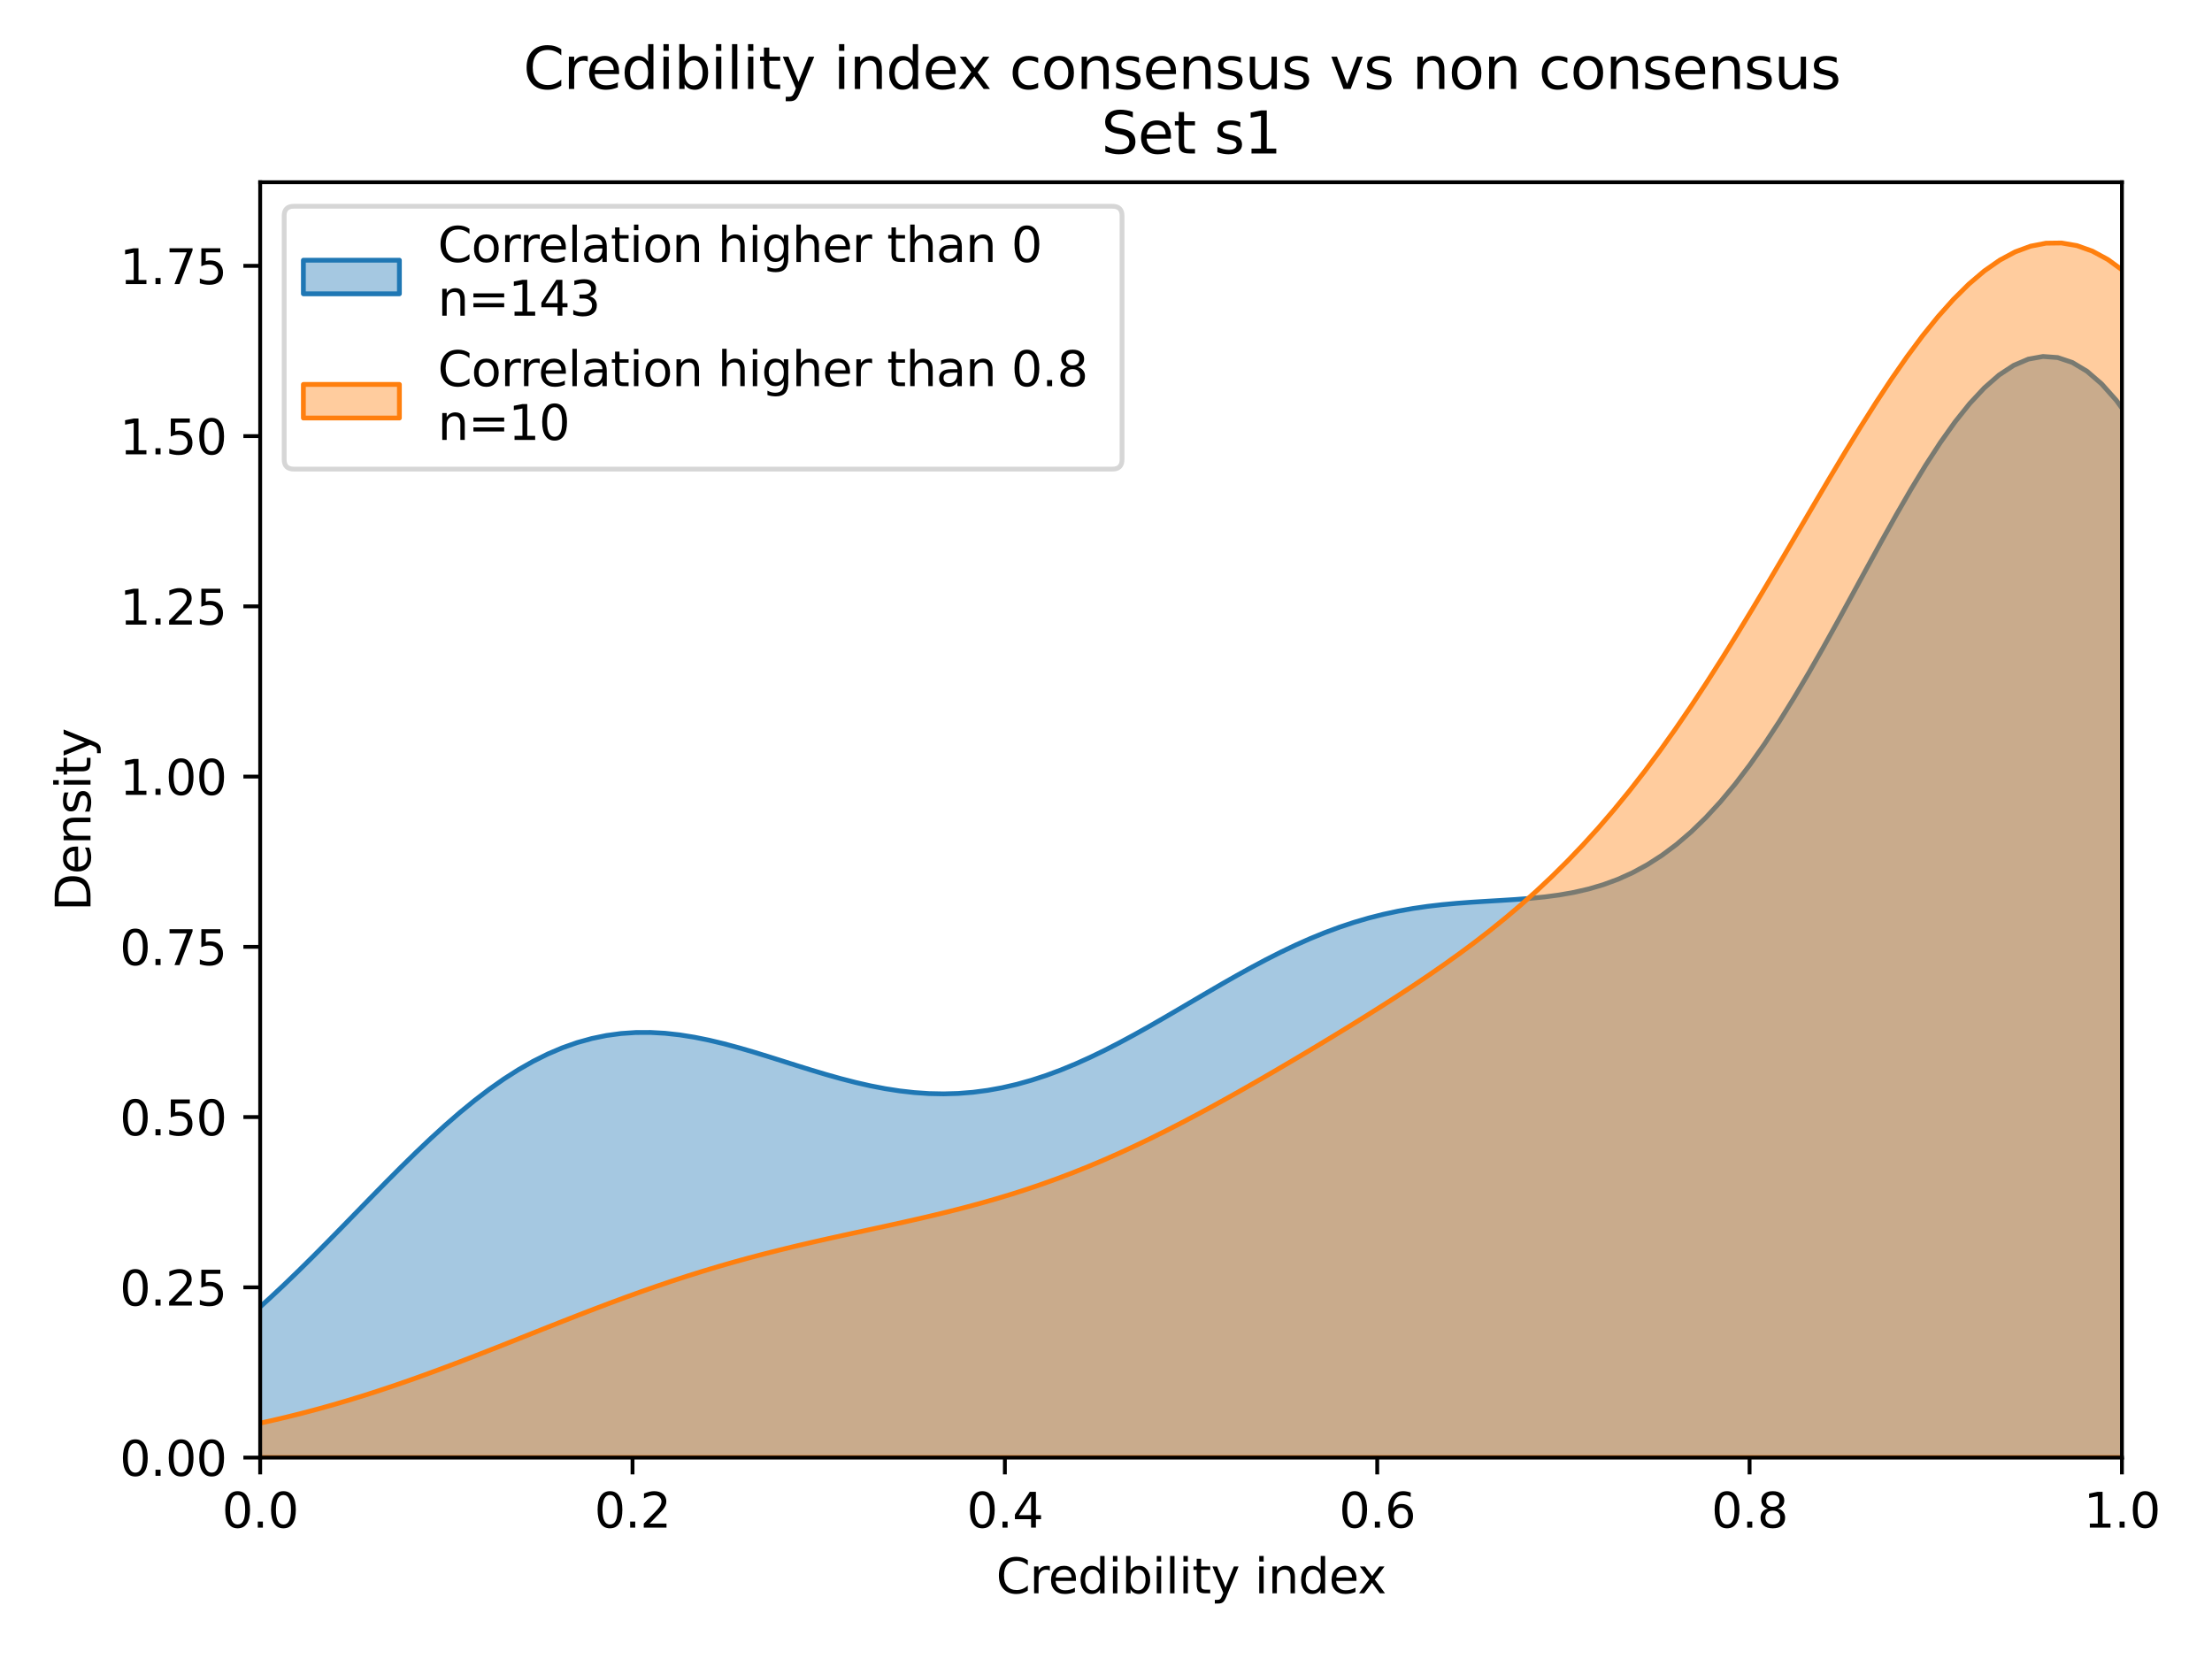 <?xml version="1.0" encoding="utf-8" standalone="no"?>
<!DOCTYPE svg PUBLIC "-//W3C//DTD SVG 1.1//EN"
  "http://www.w3.org/Graphics/SVG/1.1/DTD/svg11.dtd">
<svg height="345.6pt" version="1.1" viewBox="0 0 460.8 345.6" width="460.8pt" xmlns="http://www.w3.org/2000/svg" xmlns:xlink="http://www.w3.org/1999/xlink">
 <defs>
  <style type="text/css">*{stroke-linecap:butt;stroke-linejoin:round;}</style>
 </defs>
 <g id="figure_1">
  <g id="patch_1">
   <path d="M 0 345.6 
L 460.8 345.6 
L 460.8 0 
L 0 0 
z
" style="fill:#ffffff;"/>
  </g>
  <g id="axes_1">
   <g id="patch_2">
    <path d="M 54.2 303.64 
L 442.035 303.64 
L 442.035 37.968 
L 54.2 37.968 
z
" style="fill:#ffffff;"/>
   </g>
   <g id="PolyCollection_1">
    <path clip-path="url(#p55fa943bf1)" d="M -32.456 303.165 
L -32.456 303.64 
L -29.402 303.64 
L -26.348 303.64 
L -23.295 303.64 
L -20.241 303.64 
L -17.187 303.64 
L -14.133 303.64 
L -11.08 303.64 
L -8.026 303.64 
L -4.972 303.64 
L -1.919 303.64 
L 1.135 303.64 
L 4.189 303.64 
L 7.242 303.64 
L 10.296 303.64 
L 13.35 303.64 
L 16.404 303.64 
L 19.457 303.64 
L 22.511 303.64 
L 25.565 303.64 
L 28.618 303.64 
L 31.672 303.64 
L 34.726 303.64 
L 37.779 303.64 
L 40.833 303.64 
L 43.887 303.64 
L 46.941 303.64 
L 49.994 303.64 
L 53.048 303.64 
L 56.102 303.64 
L 59.155 303.64 
L 62.209 303.64 
L 65.263 303.64 
L 68.316 303.64 
L 71.37 303.64 
L 74.424 303.64 
L 77.478 303.64 
L 80.531 303.64 
L 83.585 303.64 
L 86.639 303.64 
L 89.692 303.64 
L 92.746 303.64 
L 95.8 303.64 
L 98.853 303.64 
L 101.907 303.64 
L 104.961 303.64 
L 108.015 303.64 
L 111.068 303.64 
L 114.122 303.64 
L 117.176 303.64 
L 120.229 303.64 
L 123.283 303.64 
L 126.337 303.64 
L 129.39 303.64 
L 132.444 303.64 
L 135.498 303.64 
L 138.552 303.64 
L 141.605 303.64 
L 144.659 303.64 
L 147.713 303.64 
L 150.766 303.64 
L 153.82 303.64 
L 156.874 303.64 
L 159.928 303.64 
L 162.981 303.64 
L 166.035 303.64 
L 169.089 303.64 
L 172.142 303.64 
L 175.196 303.64 
L 178.25 303.64 
L 181.303 303.64 
L 184.357 303.64 
L 187.411 303.64 
L 190.465 303.64 
L 193.518 303.64 
L 196.572 303.64 
L 199.626 303.64 
L 202.679 303.64 
L 205.733 303.64 
L 208.787 303.64 
L 211.84 303.64 
L 214.894 303.64 
L 217.948 303.64 
L 221.002 303.64 
L 224.055 303.64 
L 227.109 303.64 
L 230.163 303.64 
L 233.216 303.64 
L 236.27 303.64 
L 239.324 303.64 
L 242.377 303.64 
L 245.431 303.64 
L 248.485 303.64 
L 251.539 303.64 
L 254.592 303.64 
L 257.646 303.64 
L 260.7 303.64 
L 263.753 303.64 
L 266.807 303.64 
L 269.861 303.64 
L 272.914 303.64 
L 275.968 303.64 
L 279.022 303.64 
L 282.076 303.64 
L 285.129 303.64 
L 288.183 303.64 
L 291.237 303.64 
L 294.29 303.64 
L 297.344 303.64 
L 300.398 303.64 
L 303.451 303.64 
L 306.505 303.64 
L 309.559 303.64 
L 312.613 303.64 
L 315.666 303.64 
L 318.72 303.64 
L 321.774 303.64 
L 324.827 303.64 
L 327.881 303.64 
L 330.935 303.64 
L 333.988 303.64 
L 337.042 303.64 
L 340.096 303.64 
L 343.15 303.64 
L 346.203 303.64 
L 349.257 303.64 
L 352.311 303.64 
L 355.364 303.64 
L 358.418 303.64 
L 361.472 303.64 
L 364.525 303.64 
L 367.579 303.64 
L 370.633 303.64 
L 373.687 303.64 
L 376.74 303.64 
L 379.794 303.64 
L 382.848 303.64 
L 385.901 303.64 
L 388.955 303.64 
L 392.009 303.64 
L 395.063 303.64 
L 398.116 303.64 
L 401.17 303.64 
L 404.224 303.64 
L 407.277 303.64 
L 410.331 303.64 
L 413.385 303.64 
L 416.438 303.64 
L 419.492 303.64 
L 422.546 303.64 
L 425.6 303.64 
L 428.653 303.64 
L 431.707 303.64 
L 434.761 303.64 
L 437.814 303.64 
L 440.868 303.64 
L 443.922 303.64 
L 446.975 303.64 
L 450.029 303.64 
L 453.083 303.64 
L 456.137 303.64 
L 459.19 303.64 
L 462.244 303.64 
L 465.298 303.64 
L 468.351 303.64 
L 471.405 303.64 
L 474.459 303.64 
L 477.512 303.64 
L 480.566 303.64 
L 483.62 303.64 
L 486.674 303.64 
L 489.727 303.64 
L 492.781 303.64 
L 495.835 303.64 
L 498.888 303.64 
L 501.942 303.64 
L 504.996 303.64 
L 508.049 303.64 
L 511.103 303.64 
L 514.157 303.64 
L 517.211 303.64 
L 520.264 303.64 
L 523.318 303.64 
L 526.372 303.64 
L 529.425 303.64 
L 532.479 303.64 
L 535.533 303.64 
L 538.586 303.64 
L 541.64 303.64 
L 544.694 303.64 
L 547.748 303.64 
L 550.801 303.64 
L 553.855 303.64 
L 556.909 303.64 
L 559.962 303.64 
L 563.016 303.64 
L 566.07 303.64 
L 569.123 303.64 
L 572.177 303.64 
L 575.231 303.64 
L 575.231 301.978 
L 575.231 301.978 
L 572.177 301.594 
L 569.123 301.134 
L 566.07 300.584 
L 563.016 299.93 
L 559.962 299.157 
L 556.909 298.249 
L 553.855 297.185 
L 550.801 295.947 
L 547.748 294.513 
L 544.694 292.862 
L 541.64 290.969 
L 538.586 288.812 
L 535.533 286.367 
L 532.479 283.61 
L 529.425 280.517 
L 526.372 277.067 
L 523.318 273.24 
L 520.264 269.018 
L 517.211 264.387 
L 514.157 259.336 
L 511.103 253.857 
L 508.049 247.95 
L 504.996 241.618 
L 501.942 234.873 
L 498.888 227.73 
L 495.835 220.213 
L 492.781 212.354 
L 489.727 204.19 
L 486.674 195.767 
L 483.62 187.136 
L 480.566 178.358 
L 477.512 169.495 
L 474.459 160.617 
L 471.405 151.798 
L 468.351 143.113 
L 465.298 134.642 
L 462.244 126.463 
L 459.19 118.653 
L 456.137 111.287 
L 453.083 104.436 
L 450.029 98.167 
L 446.975 92.539 
L 443.922 87.605 
L 440.868 83.406 
L 437.814 79.977 
L 434.761 77.341 
L 431.707 75.51 
L 428.653 74.486 
L 425.6 74.26 
L 422.546 74.812 
L 419.492 76.113 
L 416.438 78.121 
L 413.385 80.791 
L 410.331 84.064 
L 407.277 87.881 
L 404.224 92.173 
L 401.17 96.87 
L 398.116 101.897 
L 395.063 107.181 
L 392.009 112.647 
L 388.955 118.222 
L 385.901 123.836 
L 382.848 129.422 
L 379.794 134.919 
L 376.74 140.271 
L 373.687 145.427 
L 370.633 150.345 
L 367.579 154.986 
L 364.525 159.323 
L 361.472 163.333 
L 358.418 167.001 
L 355.364 170.318 
L 352.311 173.284 
L 349.257 175.902 
L 346.203 178.183 
L 343.15 180.142 
L 340.096 181.797 
L 337.042 183.174 
L 333.988 184.296 
L 330.935 185.194 
L 327.881 185.897 
L 324.827 186.436 
L 321.774 186.842 
L 318.72 187.148 
L 315.666 187.383 
L 312.613 187.576 
L 309.559 187.756 
L 306.505 187.948 
L 303.451 188.176 
L 300.398 188.459 
L 297.344 188.816 
L 294.29 189.262 
L 291.237 189.81 
L 288.183 190.468 
L 285.129 191.242 
L 282.076 192.137 
L 279.022 193.153 
L 275.968 194.288 
L 272.914 195.538 
L 269.861 196.896 
L 266.807 198.354 
L 263.753 199.902 
L 260.7 201.527 
L 257.646 203.217 
L 254.592 204.956 
L 251.539 206.731 
L 248.485 208.524 
L 245.431 210.321 
L 242.377 212.104 
L 239.324 213.857 
L 236.27 215.564 
L 233.216 217.21 
L 230.163 218.779 
L 227.109 220.258 
L 224.055 221.633 
L 221.002 222.893 
L 217.948 224.027 
L 214.894 225.025 
L 211.84 225.881 
L 208.787 226.587 
L 205.733 227.141 
L 202.679 227.54 
L 199.626 227.782 
L 196.572 227.871 
L 193.518 227.809 
L 190.465 227.601 
L 187.411 227.256 
L 184.357 226.782 
L 181.303 226.191 
L 178.25 225.496 
L 175.196 224.711 
L 172.142 223.853 
L 169.089 222.94 
L 166.035 221.991 
L 162.981 221.025 
L 159.928 220.063 
L 156.874 219.127 
L 153.82 218.239 
L 150.766 217.42 
L 147.713 216.691 
L 144.659 216.073 
L 141.605 215.586 
L 138.552 215.249 
L 135.498 215.078 
L 132.444 215.09 
L 129.39 215.297 
L 126.337 215.711 
L 123.283 216.341 
L 120.229 217.191 
L 117.176 218.266 
L 114.122 219.566 
L 111.068 221.089 
L 108.015 222.828 
L 104.961 224.776 
L 101.907 226.923 
L 98.853 229.254 
L 95.8 231.755 
L 92.746 234.408 
L 89.692 237.195 
L 86.639 240.094 
L 83.585 243.084 
L 80.531 246.143 
L 77.478 249.249 
L 74.424 252.38 
L 71.37 255.513 
L 68.316 258.627 
L 65.263 261.702 
L 62.209 264.72 
L 59.155 267.664 
L 56.102 270.517 
L 53.048 273.266 
L 49.994 275.899 
L 46.941 278.408 
L 43.887 280.784 
L 40.833 283.022 
L 37.779 285.118 
L 34.726 287.071 
L 31.672 288.88 
L 28.618 290.548 
L 25.565 292.076 
L 22.511 293.47 
L 19.457 294.734 
L 16.404 295.875 
L 13.35 296.899 
L 10.296 297.813 
L 7.242 298.626 
L 4.189 299.344 
L 1.135 299.975 
L -1.919 300.528 
L -4.972 301.009 
L -8.026 301.425 
L -11.08 301.784 
L -14.133 302.092 
L -17.187 302.354 
L -20.241 302.577 
L -23.295 302.765 
L -26.348 302.923 
L -29.402 303.055 
L -32.456 303.165 
z
" style="fill:#1f77b4;fill-opacity:0.4;stroke:#1f77b4;"/>
   </g>
   <g id="PolyCollection_2">
    <path clip-path="url(#p55fa943bf1)" d="M -17.587 303.234 
L -17.587 303.64 
L -14.371 303.64 
L -11.155 303.64 
L -7.939 303.64 
L -4.723 303.64 
L -1.507 303.64 
L 1.709 303.64 
L 4.925 303.64 
L 8.142 303.64 
L 11.358 303.64 
L 14.574 303.64 
L 17.79 303.64 
L 21.006 303.64 
L 24.222 303.64 
L 27.438 303.64 
L 30.654 303.64 
L 33.87 303.64 
L 37.086 303.64 
L 40.303 303.64 
L 43.519 303.64 
L 46.735 303.64 
L 49.951 303.64 
L 53.167 303.64 
L 56.383 303.64 
L 59.599 303.64 
L 62.815 303.64 
L 66.031 303.64 
L 69.247 303.64 
L 72.463 303.64 
L 75.68 303.64 
L 78.896 303.64 
L 82.112 303.64 
L 85.328 303.64 
L 88.544 303.64 
L 91.76 303.64 
L 94.976 303.64 
L 98.192 303.64 
L 101.408 303.64 
L 104.624 303.64 
L 107.841 303.64 
L 111.057 303.64 
L 114.273 303.64 
L 117.489 303.64 
L 120.705 303.64 
L 123.921 303.64 
L 127.137 303.64 
L 130.353 303.64 
L 133.569 303.64 
L 136.785 303.64 
L 140.002 303.64 
L 143.218 303.64 
L 146.434 303.64 
L 149.65 303.64 
L 152.866 303.64 
L 156.082 303.64 
L 159.298 303.64 
L 162.514 303.64 
L 165.73 303.64 
L 168.946 303.64 
L 172.162 303.64 
L 175.379 303.64 
L 178.595 303.64 
L 181.811 303.64 
L 185.027 303.64 
L 188.243 303.64 
L 191.459 303.64 
L 194.675 303.64 
L 197.891 303.64 
L 201.107 303.64 
L 204.323 303.64 
L 207.54 303.64 
L 210.756 303.64 
L 213.972 303.64 
L 217.188 303.64 
L 220.404 303.64 
L 223.62 303.64 
L 226.836 303.64 
L 230.052 303.64 
L 233.268 303.64 
L 236.484 303.64 
L 239.701 303.64 
L 242.917 303.64 
L 246.133 303.64 
L 249.349 303.64 
L 252.565 303.64 
L 255.781 303.64 
L 258.997 303.64 
L 262.213 303.64 
L 265.429 303.64 
L 268.645 303.64 
L 271.861 303.64 
L 275.078 303.64 
L 278.294 303.64 
L 281.51 303.64 
L 284.726 303.64 
L 287.942 303.64 
L 291.158 303.64 
L 294.374 303.64 
L 297.59 303.64 
L 300.806 303.64 
L 304.022 303.64 
L 307.239 303.64 
L 310.455 303.64 
L 313.671 303.64 
L 316.887 303.64 
L 320.103 303.64 
L 323.319 303.64 
L 326.535 303.64 
L 329.751 303.64 
L 332.967 303.64 
L 336.183 303.64 
L 339.4 303.64 
L 342.616 303.64 
L 345.832 303.64 
L 349.048 303.64 
L 352.264 303.64 
L 355.48 303.64 
L 358.696 303.64 
L 361.912 303.64 
L 365.128 303.64 
L 368.344 303.64 
L 371.56 303.64 
L 374.777 303.64 
L 377.993 303.64 
L 381.209 303.64 
L 384.425 303.64 
L 387.641 303.64 
L 390.857 303.64 
L 394.073 303.64 
L 397.289 303.64 
L 400.505 303.64 
L 403.721 303.64 
L 406.938 303.64 
L 410.154 303.64 
L 413.37 303.64 
L 416.586 303.64 
L 419.802 303.64 
L 423.018 303.64 
L 426.234 303.64 
L 429.45 303.64 
L 432.666 303.64 
L 435.882 303.64 
L 439.099 303.64 
L 442.315 303.64 
L 445.531 303.64 
L 448.747 303.64 
L 451.963 303.64 
L 455.179 303.64 
L 458.395 303.64 
L 461.611 303.64 
L 464.827 303.64 
L 468.043 303.64 
L 471.259 303.64 
L 474.476 303.64 
L 477.692 303.64 
L 480.908 303.64 
L 484.124 303.64 
L 487.34 303.64 
L 490.556 303.64 
L 493.772 303.64 
L 496.988 303.64 
L 500.204 303.64 
L 503.42 303.64 
L 506.637 303.64 
L 509.853 303.64 
L 513.069 303.64 
L 516.285 303.64 
L 519.501 303.64 
L 522.717 303.64 
L 525.933 303.64 
L 529.149 303.64 
L 532.365 303.64 
L 535.581 303.64 
L 538.798 303.64 
L 542.014 303.64 
L 545.23 303.64 
L 548.446 303.64 
L 551.662 303.64 
L 554.878 303.64 
L 558.094 303.64 
L 561.31 303.64 
L 564.526 303.64 
L 567.742 303.64 
L 570.958 303.64 
L 574.175 303.64 
L 577.391 303.64 
L 580.607 303.64 
L 583.823 303.64 
L 587.039 303.64 
L 590.255 303.64 
L 593.471 303.64 
L 596.687 303.64 
L 599.903 303.64 
L 603.119 303.64 
L 606.336 303.64 
L 609.552 303.64 
L 612.768 303.64 
L 615.984 303.64 
L 619.2 303.64 
L 622.416 303.64 
L 622.416 301.627 
L 622.416 301.627 
L 619.2 301.272 
L 615.984 300.863 
L 612.768 300.393 
L 609.552 299.853 
L 606.336 299.236 
L 603.119 298.533 
L 599.903 297.734 
L 596.687 296.83 
L 593.471 295.809 
L 590.255 294.66 
L 587.039 293.371 
L 583.823 291.93 
L 580.607 290.325 
L 577.391 288.541 
L 574.175 286.566 
L 570.958 284.386 
L 567.742 281.989 
L 564.526 279.362 
L 561.31 276.49 
L 558.094 273.364 
L 554.878 269.972 
L 551.662 266.303 
L 548.446 262.35 
L 545.23 258.104 
L 542.014 253.561 
L 538.798 248.717 
L 535.581 243.571 
L 532.365 238.124 
L 529.149 232.381 
L 525.933 226.347 
L 522.717 220.033 
L 519.501 213.452 
L 516.285 206.62 
L 513.069 199.556 
L 509.853 192.284 
L 506.637 184.829 
L 503.42 177.22 
L 500.204 169.49 
L 496.988 161.675 
L 493.772 153.811 
L 490.556 145.939 
L 487.34 138.102 
L 484.124 130.342 
L 480.908 122.706 
L 477.692 115.237 
L 474.476 107.983 
L 471.259 100.989 
L 468.043 94.299 
L 464.827 87.957 
L 461.611 82.004 
L 458.395 76.479 
L 455.179 71.417 
L 451.963 66.852 
L 448.747 62.812 
L 445.531 59.321 
L 442.315 56.399 
L 439.099 54.06 
L 435.882 52.316 
L 432.666 51.169 
L 429.45 50.619 
L 426.234 50.661 
L 423.018 51.282 
L 419.802 52.467 
L 416.586 54.195 
L 413.37 56.441 
L 410.154 59.174 
L 406.938 62.363 
L 403.721 65.969 
L 400.505 69.955 
L 397.289 74.28 
L 394.073 78.9 
L 390.857 83.773 
L 387.641 88.854 
L 384.425 94.099 
L 381.209 99.467 
L 377.993 104.914 
L 374.777 110.401 
L 371.56 115.891 
L 368.344 121.348 
L 365.128 126.74 
L 361.912 132.038 
L 358.696 137.216 
L 355.48 142.254 
L 352.264 147.131 
L 349.048 151.835 
L 345.832 156.353 
L 342.616 160.679 
L 339.4 164.808 
L 336.183 168.739 
L 332.967 172.475 
L 329.751 176.019 
L 326.535 179.38 
L 323.319 182.566 
L 320.103 185.587 
L 316.887 188.455 
L 313.671 191.183 
L 310.455 193.785 
L 307.239 196.273 
L 304.022 198.661 
L 300.806 200.961 
L 297.59 203.187 
L 294.374 205.349 
L 291.158 207.458 
L 287.942 209.522 
L 284.726 211.549 
L 281.51 213.546 
L 278.294 215.516 
L 275.078 217.464 
L 271.861 219.391 
L 268.645 221.298 
L 265.429 223.184 
L 262.213 225.047 
L 258.997 226.885 
L 255.781 228.694 
L 252.565 230.469 
L 249.349 232.208 
L 246.133 233.904 
L 242.917 235.553 
L 239.701 237.152 
L 236.484 238.694 
L 233.268 240.178 
L 230.052 241.6 
L 226.836 242.957 
L 223.62 244.248 
L 220.404 245.473 
L 217.188 246.632 
L 213.972 247.726 
L 210.756 248.758 
L 207.54 249.73 
L 204.323 250.647 
L 201.107 251.515 
L 197.891 252.337 
L 194.675 253.121 
L 191.459 253.874 
L 188.243 254.601 
L 185.027 255.311 
L 181.811 256.011 
L 178.595 256.707 
L 175.379 257.407 
L 172.162 258.119 
L 168.946 258.846 
L 165.73 259.597 
L 162.514 260.375 
L 159.298 261.186 
L 156.082 262.032 
L 152.866 262.916 
L 149.65 263.841 
L 146.434 264.807 
L 143.218 265.815 
L 140.002 266.864 
L 136.785 267.952 
L 133.569 269.077 
L 130.353 270.237 
L 127.137 271.428 
L 123.921 272.646 
L 120.705 273.886 
L 117.489 275.144 
L 114.273 276.414 
L 111.057 277.691 
L 107.841 278.97 
L 104.624 280.246 
L 101.408 281.512 
L 98.192 282.764 
L 94.976 283.997 
L 91.76 285.206 
L 88.544 286.386 
L 85.328 287.535 
L 82.112 288.648 
L 78.896 289.721 
L 75.68 290.754 
L 72.463 291.742 
L 69.247 292.685 
L 66.031 293.582 
L 62.815 294.43 
L 59.599 295.231 
L 56.383 295.983 
L 53.167 296.688 
L 49.951 297.345 
L 46.735 297.957 
L 43.519 298.523 
L 40.303 299.046 
L 37.086 299.527 
L 33.87 299.969 
L 30.654 300.372 
L 27.438 300.739 
L 24.222 301.072 
L 21.006 301.374 
L 17.79 301.645 
L 14.574 301.889 
L 11.358 302.108 
L 8.142 302.303 
L 4.925 302.477 
L 1.709 302.631 
L -1.507 302.767 
L -4.723 302.887 
L -7.939 302.992 
L -11.155 303.084 
L -14.371 303.164 
L -17.587 303.234 
z
" style="fill:#ff7f0e;fill-opacity:0.4;stroke:#ff7f0e;"/>
   </g>
   <g id="matplotlib.axis_1">
    <g id="xtick_1">
     <g id="line2d_1">
      <defs>
       <path d="M 0 0 
L 0 3.5 
" id="ma109d1eadc" style="stroke:#000000;stroke-width:0.8;"/>
      </defs>
      <g>
       <use style="stroke:#000000;stroke-width:0.8;" x="54.2" xlink:href="#ma109d1eadc" y="303.64"/>
      </g>
     </g>
     <g id="text_1">
      <!-- 0.0 -->
      <g transform="translate(46.248 318.238)scale(0.1 -0.1)">
       <defs>
        <path d="M 2034 4250 
Q 1547 4250 1301 3770 
Q 1056 3291 1056 2328 
Q 1056 1369 1301 889 
Q 1547 409 2034 409 
Q 2525 409 2770 889 
Q 3016 1369 3016 2328 
Q 3016 3291 2770 3770 
Q 2525 4250 2034 4250 
z
M 2034 4750 
Q 2819 4750 3233 4129 
Q 3647 3509 3647 2328 
Q 3647 1150 3233 529 
Q 2819 -91 2034 -91 
Q 1250 -91 836 529 
Q 422 1150 422 2328 
Q 422 3509 836 4129 
Q 1250 4750 2034 4750 
z
" id="DejaVuSans-30" transform="scale(0.016)"/>
        <path d="M 684 794 
L 1344 794 
L 1344 0 
L 684 0 
L 684 794 
z
" id="DejaVuSans-2e" transform="scale(0.016)"/>
       </defs>
       <use xlink:href="#DejaVuSans-30"/>
       <use x="63.623" xlink:href="#DejaVuSans-2e"/>
       <use x="95.41" xlink:href="#DejaVuSans-30"/>
      </g>
     </g>
    </g>
    <g id="xtick_2">
     <g id="line2d_2">
      <g>
       <use style="stroke:#000000;stroke-width:0.8;" x="131.767" xlink:href="#ma109d1eadc" y="303.64"/>
      </g>
     </g>
     <g id="text_2">
      <!-- 0.2 -->
      <g transform="translate(123.815 318.238)scale(0.1 -0.1)">
       <defs>
        <path d="M 1228 531 
L 3431 531 
L 3431 0 
L 469 0 
L 469 531 
Q 828 903 1448 1529 
Q 2069 2156 2228 2338 
Q 2531 2678 2651 2914 
Q 2772 3150 2772 3378 
Q 2772 3750 2511 3984 
Q 2250 4219 1831 4219 
Q 1534 4219 1204 4116 
Q 875 4013 500 3803 
L 500 4441 
Q 881 4594 1212 4672 
Q 1544 4750 1819 4750 
Q 2544 4750 2975 4387 
Q 3406 4025 3406 3419 
Q 3406 3131 3298 2873 
Q 3191 2616 2906 2266 
Q 2828 2175 2409 1742 
Q 1991 1309 1228 531 
z
" id="DejaVuSans-32" transform="scale(0.016)"/>
       </defs>
       <use xlink:href="#DejaVuSans-30"/>
       <use x="63.623" xlink:href="#DejaVuSans-2e"/>
       <use x="95.41" xlink:href="#DejaVuSans-32"/>
      </g>
     </g>
    </g>
    <g id="xtick_3">
     <g id="line2d_3">
      <g>
       <use style="stroke:#000000;stroke-width:0.8;" x="209.334" xlink:href="#ma109d1eadc" y="303.64"/>
      </g>
     </g>
     <g id="text_3">
      <!-- 0.4 -->
      <g transform="translate(201.382 318.238)scale(0.1 -0.1)">
       <defs>
        <path d="M 2419 4116 
L 825 1625 
L 2419 1625 
L 2419 4116 
z
M 2253 4666 
L 3047 4666 
L 3047 1625 
L 3713 1625 
L 3713 1100 
L 3047 1100 
L 3047 0 
L 2419 0 
L 2419 1100 
L 313 1100 
L 313 1709 
L 2253 4666 
z
" id="DejaVuSans-34" transform="scale(0.016)"/>
       </defs>
       <use xlink:href="#DejaVuSans-30"/>
       <use x="63.623" xlink:href="#DejaVuSans-2e"/>
       <use x="95.41" xlink:href="#DejaVuSans-34"/>
      </g>
     </g>
    </g>
    <g id="xtick_4">
     <g id="line2d_4">
      <g>
       <use style="stroke:#000000;stroke-width:0.8;" x="286.901" xlink:href="#ma109d1eadc" y="303.64"/>
      </g>
     </g>
     <g id="text_4">
      <!-- 0.6 -->
      <g transform="translate(278.949 318.238)scale(0.1 -0.1)">
       <defs>
        <path d="M 2113 2584 
Q 1688 2584 1439 2293 
Q 1191 2003 1191 1497 
Q 1191 994 1439 701 
Q 1688 409 2113 409 
Q 2538 409 2786 701 
Q 3034 994 3034 1497 
Q 3034 2003 2786 2293 
Q 2538 2584 2113 2584 
z
M 3366 4563 
L 3366 3988 
Q 3128 4100 2886 4159 
Q 2644 4219 2406 4219 
Q 1781 4219 1451 3797 
Q 1122 3375 1075 2522 
Q 1259 2794 1537 2939 
Q 1816 3084 2150 3084 
Q 2853 3084 3261 2657 
Q 3669 2231 3669 1497 
Q 3669 778 3244 343 
Q 2819 -91 2113 -91 
Q 1303 -91 875 529 
Q 447 1150 447 2328 
Q 447 3434 972 4092 
Q 1497 4750 2381 4750 
Q 2619 4750 2861 4703 
Q 3103 4656 3366 4563 
z
" id="DejaVuSans-36" transform="scale(0.016)"/>
       </defs>
       <use xlink:href="#DejaVuSans-30"/>
       <use x="63.623" xlink:href="#DejaVuSans-2e"/>
       <use x="95.41" xlink:href="#DejaVuSans-36"/>
      </g>
     </g>
    </g>
    <g id="xtick_5">
     <g id="line2d_5">
      <g>
       <use style="stroke:#000000;stroke-width:0.8;" x="364.468" xlink:href="#ma109d1eadc" y="303.64"/>
      </g>
     </g>
     <g id="text_5">
      <!-- 0.8 -->
      <g transform="translate(356.516 318.238)scale(0.1 -0.1)">
       <defs>
        <path d="M 2034 2216 
Q 1584 2216 1326 1975 
Q 1069 1734 1069 1313 
Q 1069 891 1326 650 
Q 1584 409 2034 409 
Q 2484 409 2743 651 
Q 3003 894 3003 1313 
Q 3003 1734 2745 1975 
Q 2488 2216 2034 2216 
z
M 1403 2484 
Q 997 2584 770 2862 
Q 544 3141 544 3541 
Q 544 4100 942 4425 
Q 1341 4750 2034 4750 
Q 2731 4750 3128 4425 
Q 3525 4100 3525 3541 
Q 3525 3141 3298 2862 
Q 3072 2584 2669 2484 
Q 3125 2378 3379 2068 
Q 3634 1759 3634 1313 
Q 3634 634 3220 271 
Q 2806 -91 2034 -91 
Q 1263 -91 848 271 
Q 434 634 434 1313 
Q 434 1759 690 2068 
Q 947 2378 1403 2484 
z
M 1172 3481 
Q 1172 3119 1398 2916 
Q 1625 2713 2034 2713 
Q 2441 2713 2670 2916 
Q 2900 3119 2900 3481 
Q 2900 3844 2670 4047 
Q 2441 4250 2034 4250 
Q 1625 4250 1398 4047 
Q 1172 3844 1172 3481 
z
" id="DejaVuSans-38" transform="scale(0.016)"/>
       </defs>
       <use xlink:href="#DejaVuSans-30"/>
       <use x="63.623" xlink:href="#DejaVuSans-2e"/>
       <use x="95.41" xlink:href="#DejaVuSans-38"/>
      </g>
     </g>
    </g>
    <g id="xtick_6">
     <g id="line2d_6">
      <g>
       <use style="stroke:#000000;stroke-width:0.8;" x="442.035" xlink:href="#ma109d1eadc" y="303.64"/>
      </g>
     </g>
     <g id="text_6">
      <!-- 1.0 -->
      <g transform="translate(434.083 318.238)scale(0.1 -0.1)">
       <defs>
        <path d="M 794 531 
L 1825 531 
L 1825 4091 
L 703 3866 
L 703 4441 
L 1819 4666 
L 2450 4666 
L 2450 531 
L 3481 531 
L 3481 0 
L 794 0 
L 794 531 
z
" id="DejaVuSans-31" transform="scale(0.016)"/>
       </defs>
       <use xlink:href="#DejaVuSans-31"/>
       <use x="63.623" xlink:href="#DejaVuSans-2e"/>
       <use x="95.41" xlink:href="#DejaVuSans-30"/>
      </g>
     </g>
    </g>
    <g id="text_7">
     <!-- Credibility index -->
     <g transform="translate(207.513 331.917)scale(0.1 -0.1)">
      <defs>
       <path d="M 4122 4306 
L 4122 3641 
Q 3803 3938 3442 4084 
Q 3081 4231 2675 4231 
Q 1875 4231 1450 3742 
Q 1025 3253 1025 2328 
Q 1025 1406 1450 917 
Q 1875 428 2675 428 
Q 3081 428 3442 575 
Q 3803 722 4122 1019 
L 4122 359 
Q 3791 134 3420 21 
Q 3050 -91 2638 -91 
Q 1578 -91 968 557 
Q 359 1206 359 2328 
Q 359 3453 968 4101 
Q 1578 4750 2638 4750 
Q 3056 4750 3426 4639 
Q 3797 4528 4122 4306 
z
" id="DejaVuSans-43" transform="scale(0.016)"/>
       <path d="M 2631 2963 
Q 2534 3019 2420 3045 
Q 2306 3072 2169 3072 
Q 1681 3072 1420 2755 
Q 1159 2438 1159 1844 
L 1159 0 
L 581 0 
L 581 3500 
L 1159 3500 
L 1159 2956 
Q 1341 3275 1631 3429 
Q 1922 3584 2338 3584 
Q 2397 3584 2469 3576 
Q 2541 3569 2628 3553 
L 2631 2963 
z
" id="DejaVuSans-72" transform="scale(0.016)"/>
       <path d="M 3597 1894 
L 3597 1613 
L 953 1613 
Q 991 1019 1311 708 
Q 1631 397 2203 397 
Q 2534 397 2845 478 
Q 3156 559 3463 722 
L 3463 178 
Q 3153 47 2828 -22 
Q 2503 -91 2169 -91 
Q 1331 -91 842 396 
Q 353 884 353 1716 
Q 353 2575 817 3079 
Q 1281 3584 2069 3584 
Q 2775 3584 3186 3129 
Q 3597 2675 3597 1894 
z
M 3022 2063 
Q 3016 2534 2758 2815 
Q 2500 3097 2075 3097 
Q 1594 3097 1305 2825 
Q 1016 2553 972 2059 
L 3022 2063 
z
" id="DejaVuSans-65" transform="scale(0.016)"/>
       <path d="M 2906 2969 
L 2906 4863 
L 3481 4863 
L 3481 0 
L 2906 0 
L 2906 525 
Q 2725 213 2448 61 
Q 2172 -91 1784 -91 
Q 1150 -91 751 415 
Q 353 922 353 1747 
Q 353 2572 751 3078 
Q 1150 3584 1784 3584 
Q 2172 3584 2448 3432 
Q 2725 3281 2906 2969 
z
M 947 1747 
Q 947 1113 1208 752 
Q 1469 391 1925 391 
Q 2381 391 2643 752 
Q 2906 1113 2906 1747 
Q 2906 2381 2643 2742 
Q 2381 3103 1925 3103 
Q 1469 3103 1208 2742 
Q 947 2381 947 1747 
z
" id="DejaVuSans-64" transform="scale(0.016)"/>
       <path d="M 603 3500 
L 1178 3500 
L 1178 0 
L 603 0 
L 603 3500 
z
M 603 4863 
L 1178 4863 
L 1178 4134 
L 603 4134 
L 603 4863 
z
" id="DejaVuSans-69" transform="scale(0.016)"/>
       <path d="M 3116 1747 
Q 3116 2381 2855 2742 
Q 2594 3103 2138 3103 
Q 1681 3103 1420 2742 
Q 1159 2381 1159 1747 
Q 1159 1113 1420 752 
Q 1681 391 2138 391 
Q 2594 391 2855 752 
Q 3116 1113 3116 1747 
z
M 1159 2969 
Q 1341 3281 1617 3432 
Q 1894 3584 2278 3584 
Q 2916 3584 3314 3078 
Q 3713 2572 3713 1747 
Q 3713 922 3314 415 
Q 2916 -91 2278 -91 
Q 1894 -91 1617 61 
Q 1341 213 1159 525 
L 1159 0 
L 581 0 
L 581 4863 
L 1159 4863 
L 1159 2969 
z
" id="DejaVuSans-62" transform="scale(0.016)"/>
       <path d="M 603 4863 
L 1178 4863 
L 1178 0 
L 603 0 
L 603 4863 
z
" id="DejaVuSans-6c" transform="scale(0.016)"/>
       <path d="M 1172 4494 
L 1172 3500 
L 2356 3500 
L 2356 3053 
L 1172 3053 
L 1172 1153 
Q 1172 725 1289 603 
Q 1406 481 1766 481 
L 2356 481 
L 2356 0 
L 1766 0 
Q 1100 0 847 248 
Q 594 497 594 1153 
L 594 3053 
L 172 3053 
L 172 3500 
L 594 3500 
L 594 4494 
L 1172 4494 
z
" id="DejaVuSans-74" transform="scale(0.016)"/>
       <path d="M 2059 -325 
Q 1816 -950 1584 -1140 
Q 1353 -1331 966 -1331 
L 506 -1331 
L 506 -850 
L 844 -850 
Q 1081 -850 1212 -737 
Q 1344 -625 1503 -206 
L 1606 56 
L 191 3500 
L 800 3500 
L 1894 763 
L 2988 3500 
L 3597 3500 
L 2059 -325 
z
" id="DejaVuSans-79" transform="scale(0.016)"/>
       <path id="DejaVuSans-20" transform="scale(0.016)"/>
       <path d="M 3513 2113 
L 3513 0 
L 2938 0 
L 2938 2094 
Q 2938 2591 2744 2837 
Q 2550 3084 2163 3084 
Q 1697 3084 1428 2787 
Q 1159 2491 1159 1978 
L 1159 0 
L 581 0 
L 581 3500 
L 1159 3500 
L 1159 2956 
Q 1366 3272 1645 3428 
Q 1925 3584 2291 3584 
Q 2894 3584 3203 3211 
Q 3513 2838 3513 2113 
z
" id="DejaVuSans-6e" transform="scale(0.016)"/>
       <path d="M 3513 3500 
L 2247 1797 
L 3578 0 
L 2900 0 
L 1881 1375 
L 863 0 
L 184 0 
L 1544 1831 
L 300 3500 
L 978 3500 
L 1906 2253 
L 2834 3500 
L 3513 3500 
z
" id="DejaVuSans-78" transform="scale(0.016)"/>
      </defs>
      <use xlink:href="#DejaVuSans-43"/>
      <use x="69.824" xlink:href="#DejaVuSans-72"/>
      <use x="108.688" xlink:href="#DejaVuSans-65"/>
      <use x="170.211" xlink:href="#DejaVuSans-64"/>
      <use x="233.688" xlink:href="#DejaVuSans-69"/>
      <use x="261.471" xlink:href="#DejaVuSans-62"/>
      <use x="324.947" xlink:href="#DejaVuSans-69"/>
      <use x="352.73" xlink:href="#DejaVuSans-6c"/>
      <use x="380.514" xlink:href="#DejaVuSans-69"/>
      <use x="408.297" xlink:href="#DejaVuSans-74"/>
      <use x="447.506" xlink:href="#DejaVuSans-79"/>
      <use x="506.686" xlink:href="#DejaVuSans-20"/>
      <use x="538.473" xlink:href="#DejaVuSans-69"/>
      <use x="566.256" xlink:href="#DejaVuSans-6e"/>
      <use x="629.635" xlink:href="#DejaVuSans-64"/>
      <use x="693.111" xlink:href="#DejaVuSans-65"/>
      <use x="752.885" xlink:href="#DejaVuSans-78"/>
     </g>
    </g>
   </g>
   <g id="matplotlib.axis_2">
    <g id="ytick_1">
     <g id="line2d_7">
      <defs>
       <path d="M 0 0 
L -3.5 0 
" id="m0a9be5c9ba" style="stroke:#000000;stroke-width:0.8;"/>
      </defs>
      <g>
       <use style="stroke:#000000;stroke-width:0.8;" x="54.2" xlink:href="#m0a9be5c9ba" y="303.64"/>
      </g>
     </g>
     <g id="text_8">
      <!-- 0.00 -->
      <g transform="translate(24.934 307.439)scale(0.1 -0.1)">
       <use xlink:href="#DejaVuSans-30"/>
       <use x="63.623" xlink:href="#DejaVuSans-2e"/>
       <use x="95.41" xlink:href="#DejaVuSans-30"/>
       <use x="159.033" xlink:href="#DejaVuSans-30"/>
      </g>
     </g>
    </g>
    <g id="ytick_2">
     <g id="line2d_8">
      <g>
       <use style="stroke:#000000;stroke-width:0.8;" x="54.2" xlink:href="#m0a9be5c9ba" y="268.175"/>
      </g>
     </g>
     <g id="text_9">
      <!-- 0.25 -->
      <g transform="translate(24.934 271.974)scale(0.1 -0.1)">
       <defs>
        <path d="M 691 4666 
L 3169 4666 
L 3169 4134 
L 1269 4134 
L 1269 2991 
Q 1406 3038 1543 3061 
Q 1681 3084 1819 3084 
Q 2600 3084 3056 2656 
Q 3513 2228 3513 1497 
Q 3513 744 3044 326 
Q 2575 -91 1722 -91 
Q 1428 -91 1123 -41 
Q 819 9 494 109 
L 494 744 
Q 775 591 1075 516 
Q 1375 441 1709 441 
Q 2250 441 2565 725 
Q 2881 1009 2881 1497 
Q 2881 1984 2565 2268 
Q 2250 2553 1709 2553 
Q 1456 2553 1204 2497 
Q 953 2441 691 2322 
L 691 4666 
z
" id="DejaVuSans-35" transform="scale(0.016)"/>
       </defs>
       <use xlink:href="#DejaVuSans-30"/>
       <use x="63.623" xlink:href="#DejaVuSans-2e"/>
       <use x="95.41" xlink:href="#DejaVuSans-32"/>
       <use x="159.033" xlink:href="#DejaVuSans-35"/>
      </g>
     </g>
    </g>
    <g id="ytick_3">
     <g id="line2d_9">
      <g>
       <use style="stroke:#000000;stroke-width:0.8;" x="54.2" xlink:href="#m0a9be5c9ba" y="232.709"/>
      </g>
     </g>
     <g id="text_10">
      <!-- 0.50 -->
      <g transform="translate(24.934 236.508)scale(0.1 -0.1)">
       <use xlink:href="#DejaVuSans-30"/>
       <use x="63.623" xlink:href="#DejaVuSans-2e"/>
       <use x="95.41" xlink:href="#DejaVuSans-35"/>
       <use x="159.033" xlink:href="#DejaVuSans-30"/>
      </g>
     </g>
    </g>
    <g id="ytick_4">
     <g id="line2d_10">
      <g>
       <use style="stroke:#000000;stroke-width:0.8;" x="54.2" xlink:href="#m0a9be5c9ba" y="197.244"/>
      </g>
     </g>
     <g id="text_11">
      <!-- 0.75 -->
      <g transform="translate(24.934 201.043)scale(0.1 -0.1)">
       <defs>
        <path d="M 525 4666 
L 3525 4666 
L 3525 4397 
L 1831 0 
L 1172 0 
L 2766 4134 
L 525 4134 
L 525 4666 
z
" id="DejaVuSans-37" transform="scale(0.016)"/>
       </defs>
       <use xlink:href="#DejaVuSans-30"/>
       <use x="63.623" xlink:href="#DejaVuSans-2e"/>
       <use x="95.41" xlink:href="#DejaVuSans-37"/>
       <use x="159.033" xlink:href="#DejaVuSans-35"/>
      </g>
     </g>
    </g>
    <g id="ytick_5">
     <g id="line2d_11">
      <g>
       <use style="stroke:#000000;stroke-width:0.8;" x="54.2" xlink:href="#m0a9be5c9ba" y="161.778"/>
      </g>
     </g>
     <g id="text_12">
      <!-- 1.00 -->
      <g transform="translate(24.934 165.578)scale(0.1 -0.1)">
       <use xlink:href="#DejaVuSans-31"/>
       <use x="63.623" xlink:href="#DejaVuSans-2e"/>
       <use x="95.41" xlink:href="#DejaVuSans-30"/>
       <use x="159.033" xlink:href="#DejaVuSans-30"/>
      </g>
     </g>
    </g>
    <g id="ytick_6">
     <g id="line2d_12">
      <g>
       <use style="stroke:#000000;stroke-width:0.8;" x="54.2" xlink:href="#m0a9be5c9ba" y="126.313"/>
      </g>
     </g>
     <g id="text_13">
      <!-- 1.25 -->
      <g transform="translate(24.934 130.112)scale(0.1 -0.1)">
       <use xlink:href="#DejaVuSans-31"/>
       <use x="63.623" xlink:href="#DejaVuSans-2e"/>
       <use x="95.41" xlink:href="#DejaVuSans-32"/>
       <use x="159.033" xlink:href="#DejaVuSans-35"/>
      </g>
     </g>
    </g>
    <g id="ytick_7">
     <g id="line2d_13">
      <g>
       <use style="stroke:#000000;stroke-width:0.8;" x="54.2" xlink:href="#m0a9be5c9ba" y="90.847"/>
      </g>
     </g>
     <g id="text_14">
      <!-- 1.50 -->
      <g transform="translate(24.934 94.647)scale(0.1 -0.1)">
       <use xlink:href="#DejaVuSans-31"/>
       <use x="63.623" xlink:href="#DejaVuSans-2e"/>
       <use x="95.41" xlink:href="#DejaVuSans-35"/>
       <use x="159.033" xlink:href="#DejaVuSans-30"/>
      </g>
     </g>
    </g>
    <g id="ytick_8">
     <g id="line2d_14">
      <g>
       <use style="stroke:#000000;stroke-width:0.8;" x="54.2" xlink:href="#m0a9be5c9ba" y="55.382"/>
      </g>
     </g>
     <g id="text_15">
      <!-- 1.75 -->
      <g transform="translate(24.934 59.181)scale(0.1 -0.1)">
       <use xlink:href="#DejaVuSans-31"/>
       <use x="63.623" xlink:href="#DejaVuSans-2e"/>
       <use x="95.41" xlink:href="#DejaVuSans-37"/>
       <use x="159.033" xlink:href="#DejaVuSans-35"/>
      </g>
     </g>
    </g>
    <g id="text_16">
     <!-- Density -->
     <g transform="translate(18.855 189.813)rotate(-90)scale(0.1 -0.1)">
      <defs>
       <path d="M 1259 4147 
L 1259 519 
L 2022 519 
Q 2988 519 3436 956 
Q 3884 1394 3884 2338 
Q 3884 3275 3436 3711 
Q 2988 4147 2022 4147 
L 1259 4147 
z
M 628 4666 
L 1925 4666 
Q 3281 4666 3915 4102 
Q 4550 3538 4550 2338 
Q 4550 1131 3912 565 
Q 3275 0 1925 0 
L 628 0 
L 628 4666 
z
" id="DejaVuSans-44" transform="scale(0.016)"/>
       <path d="M 2834 3397 
L 2834 2853 
Q 2591 2978 2328 3040 
Q 2066 3103 1784 3103 
Q 1356 3103 1142 2972 
Q 928 2841 928 2578 
Q 928 2378 1081 2264 
Q 1234 2150 1697 2047 
L 1894 2003 
Q 2506 1872 2764 1633 
Q 3022 1394 3022 966 
Q 3022 478 2636 193 
Q 2250 -91 1575 -91 
Q 1294 -91 989 -36 
Q 684 19 347 128 
L 347 722 
Q 666 556 975 473 
Q 1284 391 1588 391 
Q 1994 391 2212 530 
Q 2431 669 2431 922 
Q 2431 1156 2273 1281 
Q 2116 1406 1581 1522 
L 1381 1569 
Q 847 1681 609 1914 
Q 372 2147 372 2553 
Q 372 3047 722 3315 
Q 1072 3584 1716 3584 
Q 2034 3584 2315 3537 
Q 2597 3491 2834 3397 
z
" id="DejaVuSans-73" transform="scale(0.016)"/>
      </defs>
      <use xlink:href="#DejaVuSans-44"/>
      <use x="77.002" xlink:href="#DejaVuSans-65"/>
      <use x="138.525" xlink:href="#DejaVuSans-6e"/>
      <use x="201.904" xlink:href="#DejaVuSans-73"/>
      <use x="254.004" xlink:href="#DejaVuSans-69"/>
      <use x="281.787" xlink:href="#DejaVuSans-74"/>
      <use x="320.996" xlink:href="#DejaVuSans-79"/>
     </g>
    </g>
   </g>
   <g id="patch_3">
    <path d="M 54.2 303.64 
L 54.2 37.968 
" style="fill:none;stroke:#000000;stroke-linecap:square;stroke-linejoin:miter;stroke-width:0.8;"/>
   </g>
   <g id="patch_4">
    <path d="M 442.035 303.64 
L 442.035 37.968 
" style="fill:none;stroke:#000000;stroke-linecap:square;stroke-linejoin:miter;stroke-width:0.8;"/>
   </g>
   <g id="patch_5">
    <path d="M 54.2 303.64 
L 442.035 303.64 
" style="fill:none;stroke:#000000;stroke-linecap:square;stroke-linejoin:miter;stroke-width:0.8;"/>
   </g>
   <g id="patch_6">
    <path d="M 54.2 37.968 
L 442.035 37.968 
" style="fill:none;stroke:#000000;stroke-linecap:square;stroke-linejoin:miter;stroke-width:0.8;"/>
   </g>
   <g id="text_17">
    <!-- Credibility index consensus vs non consensus  -->
    <g transform="translate(109.011 18.531)scale(0.12 -0.12)">
     <defs>
      <path d="M 3122 3366 
L 3122 2828 
Q 2878 2963 2633 3030 
Q 2388 3097 2138 3097 
Q 1578 3097 1268 2742 
Q 959 2388 959 1747 
Q 959 1106 1268 751 
Q 1578 397 2138 397 
Q 2388 397 2633 464 
Q 2878 531 3122 666 
L 3122 134 
Q 2881 22 2623 -34 
Q 2366 -91 2075 -91 
Q 1284 -91 818 406 
Q 353 903 353 1747 
Q 353 2603 823 3093 
Q 1294 3584 2113 3584 
Q 2378 3584 2631 3529 
Q 2884 3475 3122 3366 
z
" id="DejaVuSans-63" transform="scale(0.016)"/>
      <path d="M 1959 3097 
Q 1497 3097 1228 2736 
Q 959 2375 959 1747 
Q 959 1119 1226 758 
Q 1494 397 1959 397 
Q 2419 397 2687 759 
Q 2956 1122 2956 1747 
Q 2956 2369 2687 2733 
Q 2419 3097 1959 3097 
z
M 1959 3584 
Q 2709 3584 3137 3096 
Q 3566 2609 3566 1747 
Q 3566 888 3137 398 
Q 2709 -91 1959 -91 
Q 1206 -91 779 398 
Q 353 888 353 1747 
Q 353 2609 779 3096 
Q 1206 3584 1959 3584 
z
" id="DejaVuSans-6f" transform="scale(0.016)"/>
      <path d="M 544 1381 
L 544 3500 
L 1119 3500 
L 1119 1403 
Q 1119 906 1312 657 
Q 1506 409 1894 409 
Q 2359 409 2629 706 
Q 2900 1003 2900 1516 
L 2900 3500 
L 3475 3500 
L 3475 0 
L 2900 0 
L 2900 538 
Q 2691 219 2414 64 
Q 2138 -91 1772 -91 
Q 1169 -91 856 284 
Q 544 659 544 1381 
z
M 1991 3584 
L 1991 3584 
z
" id="DejaVuSans-75" transform="scale(0.016)"/>
      <path d="M 191 3500 
L 800 3500 
L 1894 563 
L 2988 3500 
L 3597 3500 
L 2284 0 
L 1503 0 
L 191 3500 
z
" id="DejaVuSans-76" transform="scale(0.016)"/>
     </defs>
     <use xlink:href="#DejaVuSans-43"/>
     <use x="69.824" xlink:href="#DejaVuSans-72"/>
     <use x="108.688" xlink:href="#DejaVuSans-65"/>
     <use x="170.211" xlink:href="#DejaVuSans-64"/>
     <use x="233.688" xlink:href="#DejaVuSans-69"/>
     <use x="261.471" xlink:href="#DejaVuSans-62"/>
     <use x="324.947" xlink:href="#DejaVuSans-69"/>
     <use x="352.73" xlink:href="#DejaVuSans-6c"/>
     <use x="380.514" xlink:href="#DejaVuSans-69"/>
     <use x="408.297" xlink:href="#DejaVuSans-74"/>
     <use x="447.506" xlink:href="#DejaVuSans-79"/>
     <use x="506.686" xlink:href="#DejaVuSans-20"/>
     <use x="538.473" xlink:href="#DejaVuSans-69"/>
     <use x="566.256" xlink:href="#DejaVuSans-6e"/>
     <use x="629.635" xlink:href="#DejaVuSans-64"/>
     <use x="693.111" xlink:href="#DejaVuSans-65"/>
     <use x="752.885" xlink:href="#DejaVuSans-78"/>
     <use x="812.064" xlink:href="#DejaVuSans-20"/>
     <use x="843.852" xlink:href="#DejaVuSans-63"/>
     <use x="898.832" xlink:href="#DejaVuSans-6f"/>
     <use x="960.014" xlink:href="#DejaVuSans-6e"/>
     <use x="1023.393" xlink:href="#DejaVuSans-73"/>
     <use x="1075.492" xlink:href="#DejaVuSans-65"/>
     <use x="1137.016" xlink:href="#DejaVuSans-6e"/>
     <use x="1200.395" xlink:href="#DejaVuSans-73"/>
     <use x="1252.494" xlink:href="#DejaVuSans-75"/>
     <use x="1315.873" xlink:href="#DejaVuSans-73"/>
     <use x="1367.973" xlink:href="#DejaVuSans-20"/>
     <use x="1399.76" xlink:href="#DejaVuSans-76"/>
     <use x="1458.939" xlink:href="#DejaVuSans-73"/>
     <use x="1511.039" xlink:href="#DejaVuSans-20"/>
     <use x="1542.826" xlink:href="#DejaVuSans-6e"/>
     <use x="1606.205" xlink:href="#DejaVuSans-6f"/>
     <use x="1667.387" xlink:href="#DejaVuSans-6e"/>
     <use x="1730.766" xlink:href="#DejaVuSans-20"/>
     <use x="1762.553" xlink:href="#DejaVuSans-63"/>
     <use x="1817.533" xlink:href="#DejaVuSans-6f"/>
     <use x="1878.715" xlink:href="#DejaVuSans-6e"/>
     <use x="1942.094" xlink:href="#DejaVuSans-73"/>
     <use x="1994.193" xlink:href="#DejaVuSans-65"/>
     <use x="2055.717" xlink:href="#DejaVuSans-6e"/>
     <use x="2119.096" xlink:href="#DejaVuSans-73"/>
     <use x="2171.195" xlink:href="#DejaVuSans-75"/>
     <use x="2234.574" xlink:href="#DejaVuSans-73"/>
     <use x="2286.674" xlink:href="#DejaVuSans-20"/>
    </g>
    <!-- Set s1 -->
    <g transform="translate(229.414 31.968)scale(0.12 -0.12)">
     <defs>
      <path d="M 3425 4513 
L 3425 3897 
Q 3066 4069 2747 4153 
Q 2428 4238 2131 4238 
Q 1616 4238 1336 4038 
Q 1056 3838 1056 3469 
Q 1056 3159 1242 3001 
Q 1428 2844 1947 2747 
L 2328 2669 
Q 3034 2534 3370 2195 
Q 3706 1856 3706 1288 
Q 3706 609 3251 259 
Q 2797 -91 1919 -91 
Q 1588 -91 1214 -16 
Q 841 59 441 206 
L 441 856 
Q 825 641 1194 531 
Q 1563 422 1919 422 
Q 2459 422 2753 634 
Q 3047 847 3047 1241 
Q 3047 1584 2836 1778 
Q 2625 1972 2144 2069 
L 1759 2144 
Q 1053 2284 737 2584 
Q 422 2884 422 3419 
Q 422 4038 858 4394 
Q 1294 4750 2059 4750 
Q 2388 4750 2728 4690 
Q 3069 4631 3425 4513 
z
" id="DejaVuSans-53" transform="scale(0.016)"/>
     </defs>
     <use xlink:href="#DejaVuSans-53"/>
     <use x="63.477" xlink:href="#DejaVuSans-65"/>
     <use x="125" xlink:href="#DejaVuSans-74"/>
     <use x="164.209" xlink:href="#DejaVuSans-20"/>
     <use x="195.996" xlink:href="#DejaVuSans-73"/>
     <use x="248.096" xlink:href="#DejaVuSans-31"/>
    </g>
   </g>
   <g id="legend_1">
    <g id="patch_7">
     <path d="M 61.2 97.72 
L 231.742 97.72 
Q 233.742 97.72 233.742 95.72 
L 233.742 44.968 
Q 233.742 42.968 231.742 42.968 
L 61.2 42.968 
Q 59.2 42.968 59.2 44.968 
L 59.2 95.72 
Q 59.2 97.72 61.2 97.72 
z
" style="fill:#ffffff;opacity:0.8;stroke:#cccccc;stroke-linejoin:miter;"/>
    </g>
    <g id="patch_8">
     <path d="M 63.2 61.205 
L 83.2 61.205 
L 83.2 54.205 
L 63.2 54.205 
z
" style="fill:#1f77b4;fill-opacity:0.4;stroke:#1f77b4;stroke-linejoin:miter;"/>
    </g>
    <g id="text_18">
     <!-- Correlation higher than 0  -->
     <g transform="translate(91.2 54.566)scale(0.1 -0.1)">
      <defs>
       <path d="M 2194 1759 
Q 1497 1759 1228 1600 
Q 959 1441 959 1056 
Q 959 750 1161 570 
Q 1363 391 1709 391 
Q 2188 391 2477 730 
Q 2766 1069 2766 1631 
L 2766 1759 
L 2194 1759 
z
M 3341 1997 
L 3341 0 
L 2766 0 
L 2766 531 
Q 2569 213 2275 61 
Q 1981 -91 1556 -91 
Q 1019 -91 701 211 
Q 384 513 384 1019 
Q 384 1609 779 1909 
Q 1175 2209 1959 2209 
L 2766 2209 
L 2766 2266 
Q 2766 2663 2505 2880 
Q 2244 3097 1772 3097 
Q 1472 3097 1187 3025 
Q 903 2953 641 2809 
L 641 3341 
Q 956 3463 1253 3523 
Q 1550 3584 1831 3584 
Q 2591 3584 2966 3190 
Q 3341 2797 3341 1997 
z
" id="DejaVuSans-61" transform="scale(0.016)"/>
       <path d="M 3513 2113 
L 3513 0 
L 2938 0 
L 2938 2094 
Q 2938 2591 2744 2837 
Q 2550 3084 2163 3084 
Q 1697 3084 1428 2787 
Q 1159 2491 1159 1978 
L 1159 0 
L 581 0 
L 581 4863 
L 1159 4863 
L 1159 2956 
Q 1366 3272 1645 3428 
Q 1925 3584 2291 3584 
Q 2894 3584 3203 3211 
Q 3513 2838 3513 2113 
z
" id="DejaVuSans-68" transform="scale(0.016)"/>
       <path d="M 2906 1791 
Q 2906 2416 2648 2759 
Q 2391 3103 1925 3103 
Q 1463 3103 1205 2759 
Q 947 2416 947 1791 
Q 947 1169 1205 825 
Q 1463 481 1925 481 
Q 2391 481 2648 825 
Q 2906 1169 2906 1791 
z
M 3481 434 
Q 3481 -459 3084 -895 
Q 2688 -1331 1869 -1331 
Q 1566 -1331 1297 -1286 
Q 1028 -1241 775 -1147 
L 775 -588 
Q 1028 -725 1275 -790 
Q 1522 -856 1778 -856 
Q 2344 -856 2625 -561 
Q 2906 -266 2906 331 
L 2906 616 
Q 2728 306 2450 153 
Q 2172 0 1784 0 
Q 1141 0 747 490 
Q 353 981 353 1791 
Q 353 2603 747 3093 
Q 1141 3584 1784 3584 
Q 2172 3584 2450 3431 
Q 2728 3278 2906 2969 
L 2906 3500 
L 3481 3500 
L 3481 434 
z
" id="DejaVuSans-67" transform="scale(0.016)"/>
      </defs>
      <use xlink:href="#DejaVuSans-43"/>
      <use x="69.824" xlink:href="#DejaVuSans-6f"/>
      <use x="131.006" xlink:href="#DejaVuSans-72"/>
      <use x="170.369" xlink:href="#DejaVuSans-72"/>
      <use x="209.232" xlink:href="#DejaVuSans-65"/>
      <use x="270.756" xlink:href="#DejaVuSans-6c"/>
      <use x="298.539" xlink:href="#DejaVuSans-61"/>
      <use x="359.818" xlink:href="#DejaVuSans-74"/>
      <use x="399.027" xlink:href="#DejaVuSans-69"/>
      <use x="426.811" xlink:href="#DejaVuSans-6f"/>
      <use x="487.992" xlink:href="#DejaVuSans-6e"/>
      <use x="551.371" xlink:href="#DejaVuSans-20"/>
      <use x="583.158" xlink:href="#DejaVuSans-68"/>
      <use x="646.537" xlink:href="#DejaVuSans-69"/>
      <use x="674.32" xlink:href="#DejaVuSans-67"/>
      <use x="737.797" xlink:href="#DejaVuSans-68"/>
      <use x="801.176" xlink:href="#DejaVuSans-65"/>
      <use x="862.699" xlink:href="#DejaVuSans-72"/>
      <use x="903.812" xlink:href="#DejaVuSans-20"/>
      <use x="935.6" xlink:href="#DejaVuSans-74"/>
      <use x="974.809" xlink:href="#DejaVuSans-68"/>
      <use x="1038.188" xlink:href="#DejaVuSans-61"/>
      <use x="1099.467" xlink:href="#DejaVuSans-6e"/>
      <use x="1162.846" xlink:href="#DejaVuSans-20"/>
      <use x="1194.633" xlink:href="#DejaVuSans-30"/>
      <use x="1258.256" xlink:href="#DejaVuSans-20"/>
     </g>
     <!-- n=143 -->
     <g transform="translate(91.2 65.764)scale(0.1 -0.1)">
      <defs>
       <path d="M 678 2906 
L 4684 2906 
L 4684 2381 
L 678 2381 
L 678 2906 
z
M 678 1631 
L 4684 1631 
L 4684 1100 
L 678 1100 
L 678 1631 
z
" id="DejaVuSans-3d" transform="scale(0.016)"/>
       <path d="M 2597 2516 
Q 3050 2419 3304 2112 
Q 3559 1806 3559 1356 
Q 3559 666 3084 287 
Q 2609 -91 1734 -91 
Q 1441 -91 1130 -33 
Q 819 25 488 141 
L 488 750 
Q 750 597 1062 519 
Q 1375 441 1716 441 
Q 2309 441 2620 675 
Q 2931 909 2931 1356 
Q 2931 1769 2642 2001 
Q 2353 2234 1838 2234 
L 1294 2234 
L 1294 2753 
L 1863 2753 
Q 2328 2753 2575 2939 
Q 2822 3125 2822 3475 
Q 2822 3834 2567 4026 
Q 2313 4219 1838 4219 
Q 1578 4219 1281 4162 
Q 984 4106 628 3988 
L 628 4550 
Q 988 4650 1302 4700 
Q 1616 4750 1894 4750 
Q 2613 4750 3031 4423 
Q 3450 4097 3450 3541 
Q 3450 3153 3228 2886 
Q 3006 2619 2597 2516 
z
" id="DejaVuSans-33" transform="scale(0.016)"/>
      </defs>
      <use xlink:href="#DejaVuSans-6e"/>
      <use x="63.379" xlink:href="#DejaVuSans-3d"/>
      <use x="147.168" xlink:href="#DejaVuSans-31"/>
      <use x="210.791" xlink:href="#DejaVuSans-34"/>
      <use x="274.414" xlink:href="#DejaVuSans-33"/>
     </g>
    </g>
    <g id="patch_9">
     <path d="M 63.2 87.081 
L 83.2 87.081 
L 83.2 80.081 
L 63.2 80.081 
z
" style="fill:#ff7f0e;fill-opacity:0.4;stroke:#ff7f0e;stroke-linejoin:miter;"/>
    </g>
    <g id="text_19">
     <!-- Correlation higher than 0.8  -->
     <g transform="translate(91.2 80.442)scale(0.1 -0.1)">
      <use xlink:href="#DejaVuSans-43"/>
      <use x="69.824" xlink:href="#DejaVuSans-6f"/>
      <use x="131.006" xlink:href="#DejaVuSans-72"/>
      <use x="170.369" xlink:href="#DejaVuSans-72"/>
      <use x="209.232" xlink:href="#DejaVuSans-65"/>
      <use x="270.756" xlink:href="#DejaVuSans-6c"/>
      <use x="298.539" xlink:href="#DejaVuSans-61"/>
      <use x="359.818" xlink:href="#DejaVuSans-74"/>
      <use x="399.027" xlink:href="#DejaVuSans-69"/>
      <use x="426.811" xlink:href="#DejaVuSans-6f"/>
      <use x="487.992" xlink:href="#DejaVuSans-6e"/>
      <use x="551.371" xlink:href="#DejaVuSans-20"/>
      <use x="583.158" xlink:href="#DejaVuSans-68"/>
      <use x="646.537" xlink:href="#DejaVuSans-69"/>
      <use x="674.32" xlink:href="#DejaVuSans-67"/>
      <use x="737.797" xlink:href="#DejaVuSans-68"/>
      <use x="801.176" xlink:href="#DejaVuSans-65"/>
      <use x="862.699" xlink:href="#DejaVuSans-72"/>
      <use x="903.812" xlink:href="#DejaVuSans-20"/>
      <use x="935.6" xlink:href="#DejaVuSans-74"/>
      <use x="974.809" xlink:href="#DejaVuSans-68"/>
      <use x="1038.188" xlink:href="#DejaVuSans-61"/>
      <use x="1099.467" xlink:href="#DejaVuSans-6e"/>
      <use x="1162.846" xlink:href="#DejaVuSans-20"/>
      <use x="1194.633" xlink:href="#DejaVuSans-30"/>
      <use x="1258.256" xlink:href="#DejaVuSans-2e"/>
      <use x="1290.043" xlink:href="#DejaVuSans-38"/>
      <use x="1353.666" xlink:href="#DejaVuSans-20"/>
     </g>
     <!-- n=10 -->
     <g transform="translate(91.2 91.64)scale(0.1 -0.1)">
      <use xlink:href="#DejaVuSans-6e"/>
      <use x="63.379" xlink:href="#DejaVuSans-3d"/>
      <use x="147.168" xlink:href="#DejaVuSans-31"/>
      <use x="210.791" xlink:href="#DejaVuSans-30"/>
     </g>
    </g>
   </g>
  </g>
 </g>
 <defs>
  <clipPath id="p55fa943bf1">
   <rect height="265.672" width="387.835" x="54.2" y="37.968"/>
  </clipPath>
 </defs>
</svg>
